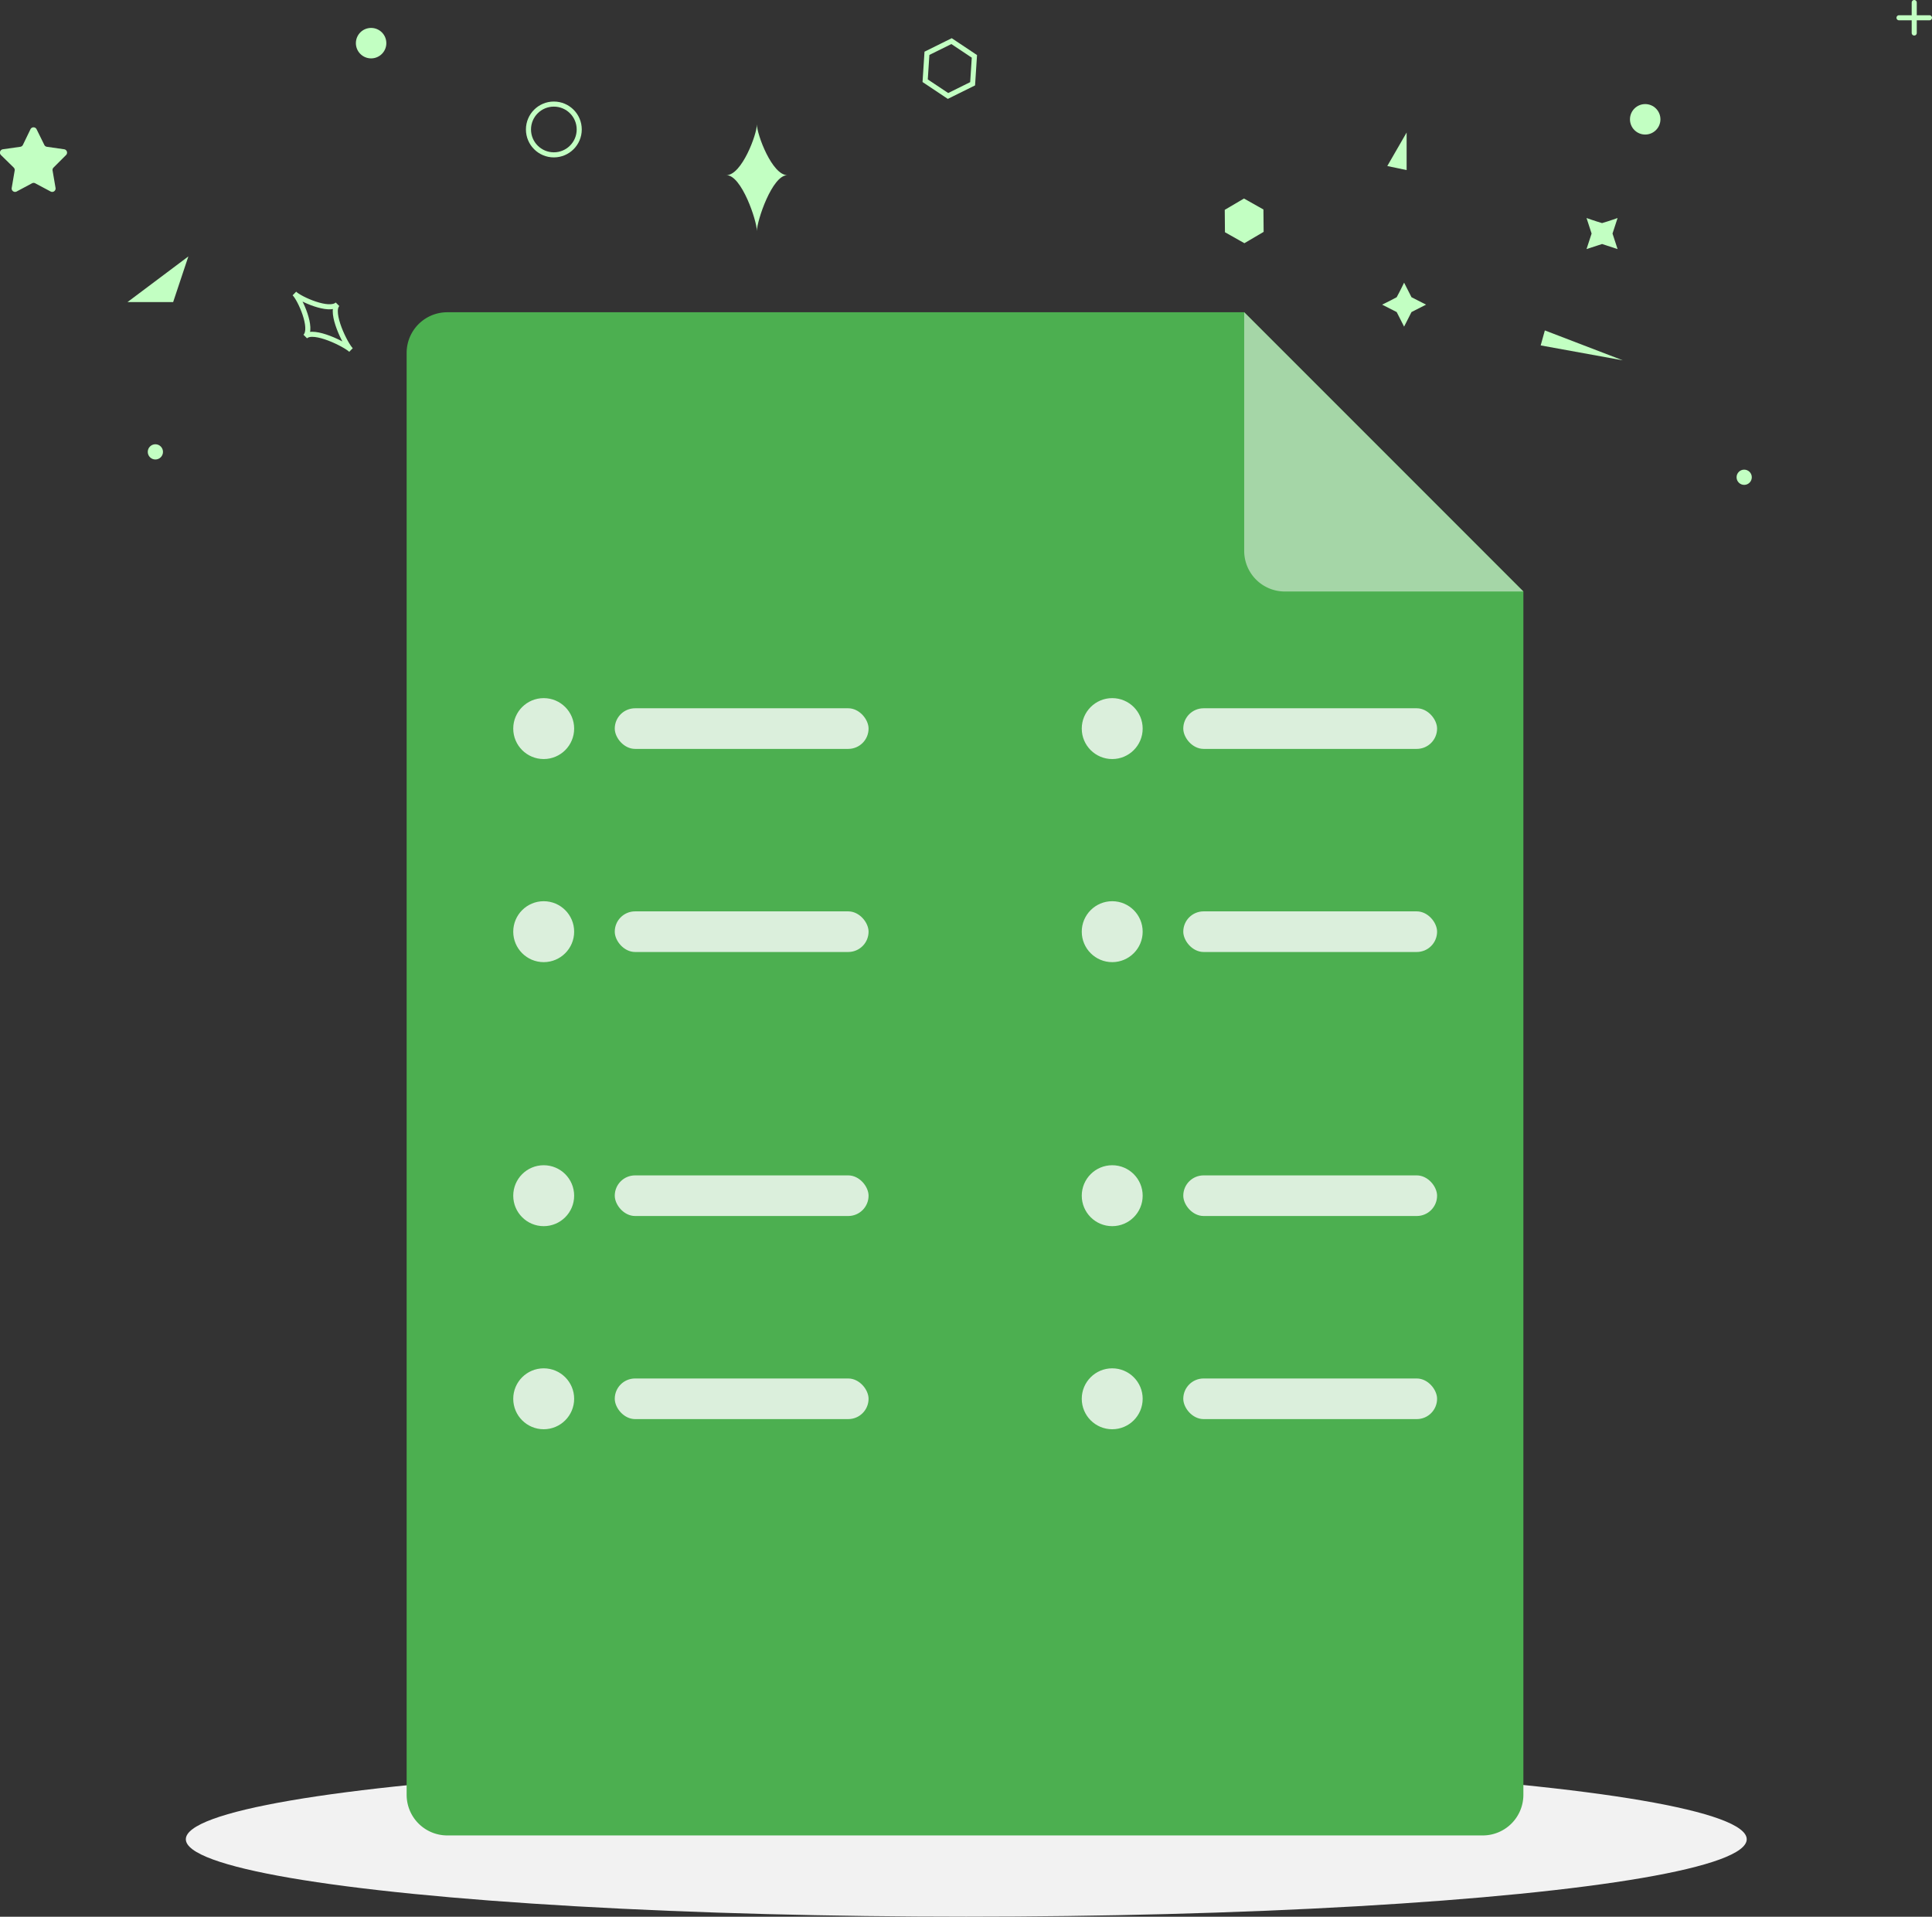 <svg xmlns="http://www.w3.org/2000/svg" viewBox="0 0 380.61 377.51"><rect x="0" y="0" width="380.61" height="377.51" fill="#333333" stroke="none"/><defs><style>.cls-1{fill:#f2f2f2;}.cls-2{fill:#4caf50;}.cls-3{fill:#a5d6a7;}.cls-4{fill:#fff;opacity:0.8;}.cls-5{fill:#c2ffc2;}.cls-6,.cls-7{fill:none;stroke:#c2ffc2;stroke-miterlimit:10;}.cls-7{stroke-linecap:round;}</style></defs><title>step-one</title><g id="图层_2" data-name="图层 2"><g id="图层_4" data-name="图层 4"><ellipse class="cls-1" cx="190.36" cy="362.25" rx="153.75" ry="15.25"/></g><g id="图层_1-2" data-name="图层 1"><path class="cls-2" d="M300.11,116.5v237a8,8,0,0,1-8,8h-204a8,8,0,0,1-8-8V69.5a8,8,0,0,1,8-8h157Z"/><path class="cls-3" d="M300.11,116.5h-47a8,8,0,0,1-8-8v-47Z"/></g><g id="图层_2-2" data-name="图层 2"><circle class="cls-4" cx="107.11" cy="143.5" r="6"/><rect class="cls-4" x="121.11" y="139.5" width="50" height="8" rx="4" ry="4"/><circle class="cls-4" cx="219.11" cy="143.5" r="6"/><rect class="cls-4" x="233.11" y="139.5" width="50" height="8" rx="4" ry="4"/><circle class="cls-4" cx="107.11" cy="183.5" r="6"/><rect class="cls-4" x="121.11" y="179.5" width="50" height="8" rx="4" ry="4"/><circle class="cls-4" cx="219.11" cy="183.5" r="6"/><rect class="cls-4" x="233.11" y="179.5" width="50" height="8" rx="4" ry="4"/><circle class="cls-4" cx="107.11" cy="235.5" r="6"/><rect class="cls-4" x="121.11" y="231.5" width="50" height="8" rx="4" ry="4"/><circle class="cls-4" cx="219.11" cy="235.5" r="6"/><rect class="cls-4" x="233.11" y="231.5" width="50" height="8" rx="4" ry="4"/><circle class="cls-4" cx="107.11" cy="275.5" r="6"/><rect class="cls-4" x="121.11" y="271.5" width="50" height="8" rx="4" ry="4"/><circle class="cls-4" cx="219.11" cy="275.5" r="6"/><rect class="cls-4" x="233.11" y="271.5" width="50" height="8" rx="4" ry="4"/></g><g id="图层_3" data-name="图层 3"><path class="cls-5" d="M7.21,25.46l1.52,3.08a.67.67,0,0,0,.51.37l3.4.49A.67.67,0,0,1,13,30.55L10.55,33a.67.67,0,0,0-.19.6l.58,3.39a.67.67,0,0,1-1,.71l-3-1.6a.67.67,0,0,0-.63,0l-3,1.6a.67.67,0,0,1-1-.71l.58-3.39a.67.67,0,0,0-.19-.6L.2,30.55a.67.67,0,0,1,.37-1.15L4,28.91a.67.67,0,0,0,.51-.37L6,25.46A.67.67,0,0,1,7.21,25.46Z"/><circle class="cls-5" cx="73.11" cy="8.5" r="3"/><circle class="cls-6" cx="109.11" cy="25.5" r="5"/><polygon class="cls-6" points="191.61 16.5 186.76 18.9 182.26 15.9 182.61 10.5 187.46 8.1 191.96 11.1 191.61 16.5"/><polygon class="cls-5" points="248.94 45.67 245.15 47.9 241.32 45.74 241.28 41.33 245.07 39.1 248.9 41.26 248.94 45.67"/><polygon class="cls-5" points="277.11 26.1 273.3 32.7 277.11 33.5 277.11 26.1"/><polygon class="cls-5" points="319.7 70.97 303.52 68.03 304.34 65.08 319.7 70.97"/><path class="cls-5" d="M318.67,42.94s-1.56.56-3.06,1c-1.5-.44-3.06-1-3.06-1l1,3.06-1,3.06,3.06-1,3.06,1-1-3.06Z"/><path class="cls-5" d="M276.61,55.67s-.71,1.5-1.46,2.87c-1.37.75-2.87,1.46-2.87,1.46l2.87,1.46,1.46,2.87,1.46-2.87L280.94,60l-2.87-1.46Z"/><polygon class="cls-5" points="25.11 59.5 37.11 50.5 34.11 59.5 25.11 59.5"/><circle class="cls-5" cx="30.61" cy="89" r="1.5"/><circle class="cls-5" cx="343.61" cy="94" r="1.5"/><circle class="cls-5" cx="324.11" cy="23.5" r="3"/><path class="cls-5" d="M149.11,24.5c0,2,3,10,6,10-3,0-6,9-6,11,0-2-3-11-6-11C146.11,34.5,149.11,26.5,149.11,24.5Z"/><path class="cls-6" d="M58,57.81c1.06,1.06,6.89,3.71,8.49,2.12-1.59,1.59,1.59,8,2.65,9-1.06-1.06-7.42-4.24-9-2.65C61.75,64.7,59.1,58.87,58,57.81Z"/><path class="cls-7" d="M374.11,3.5h6m-3,3V.5"/></g></g></svg>